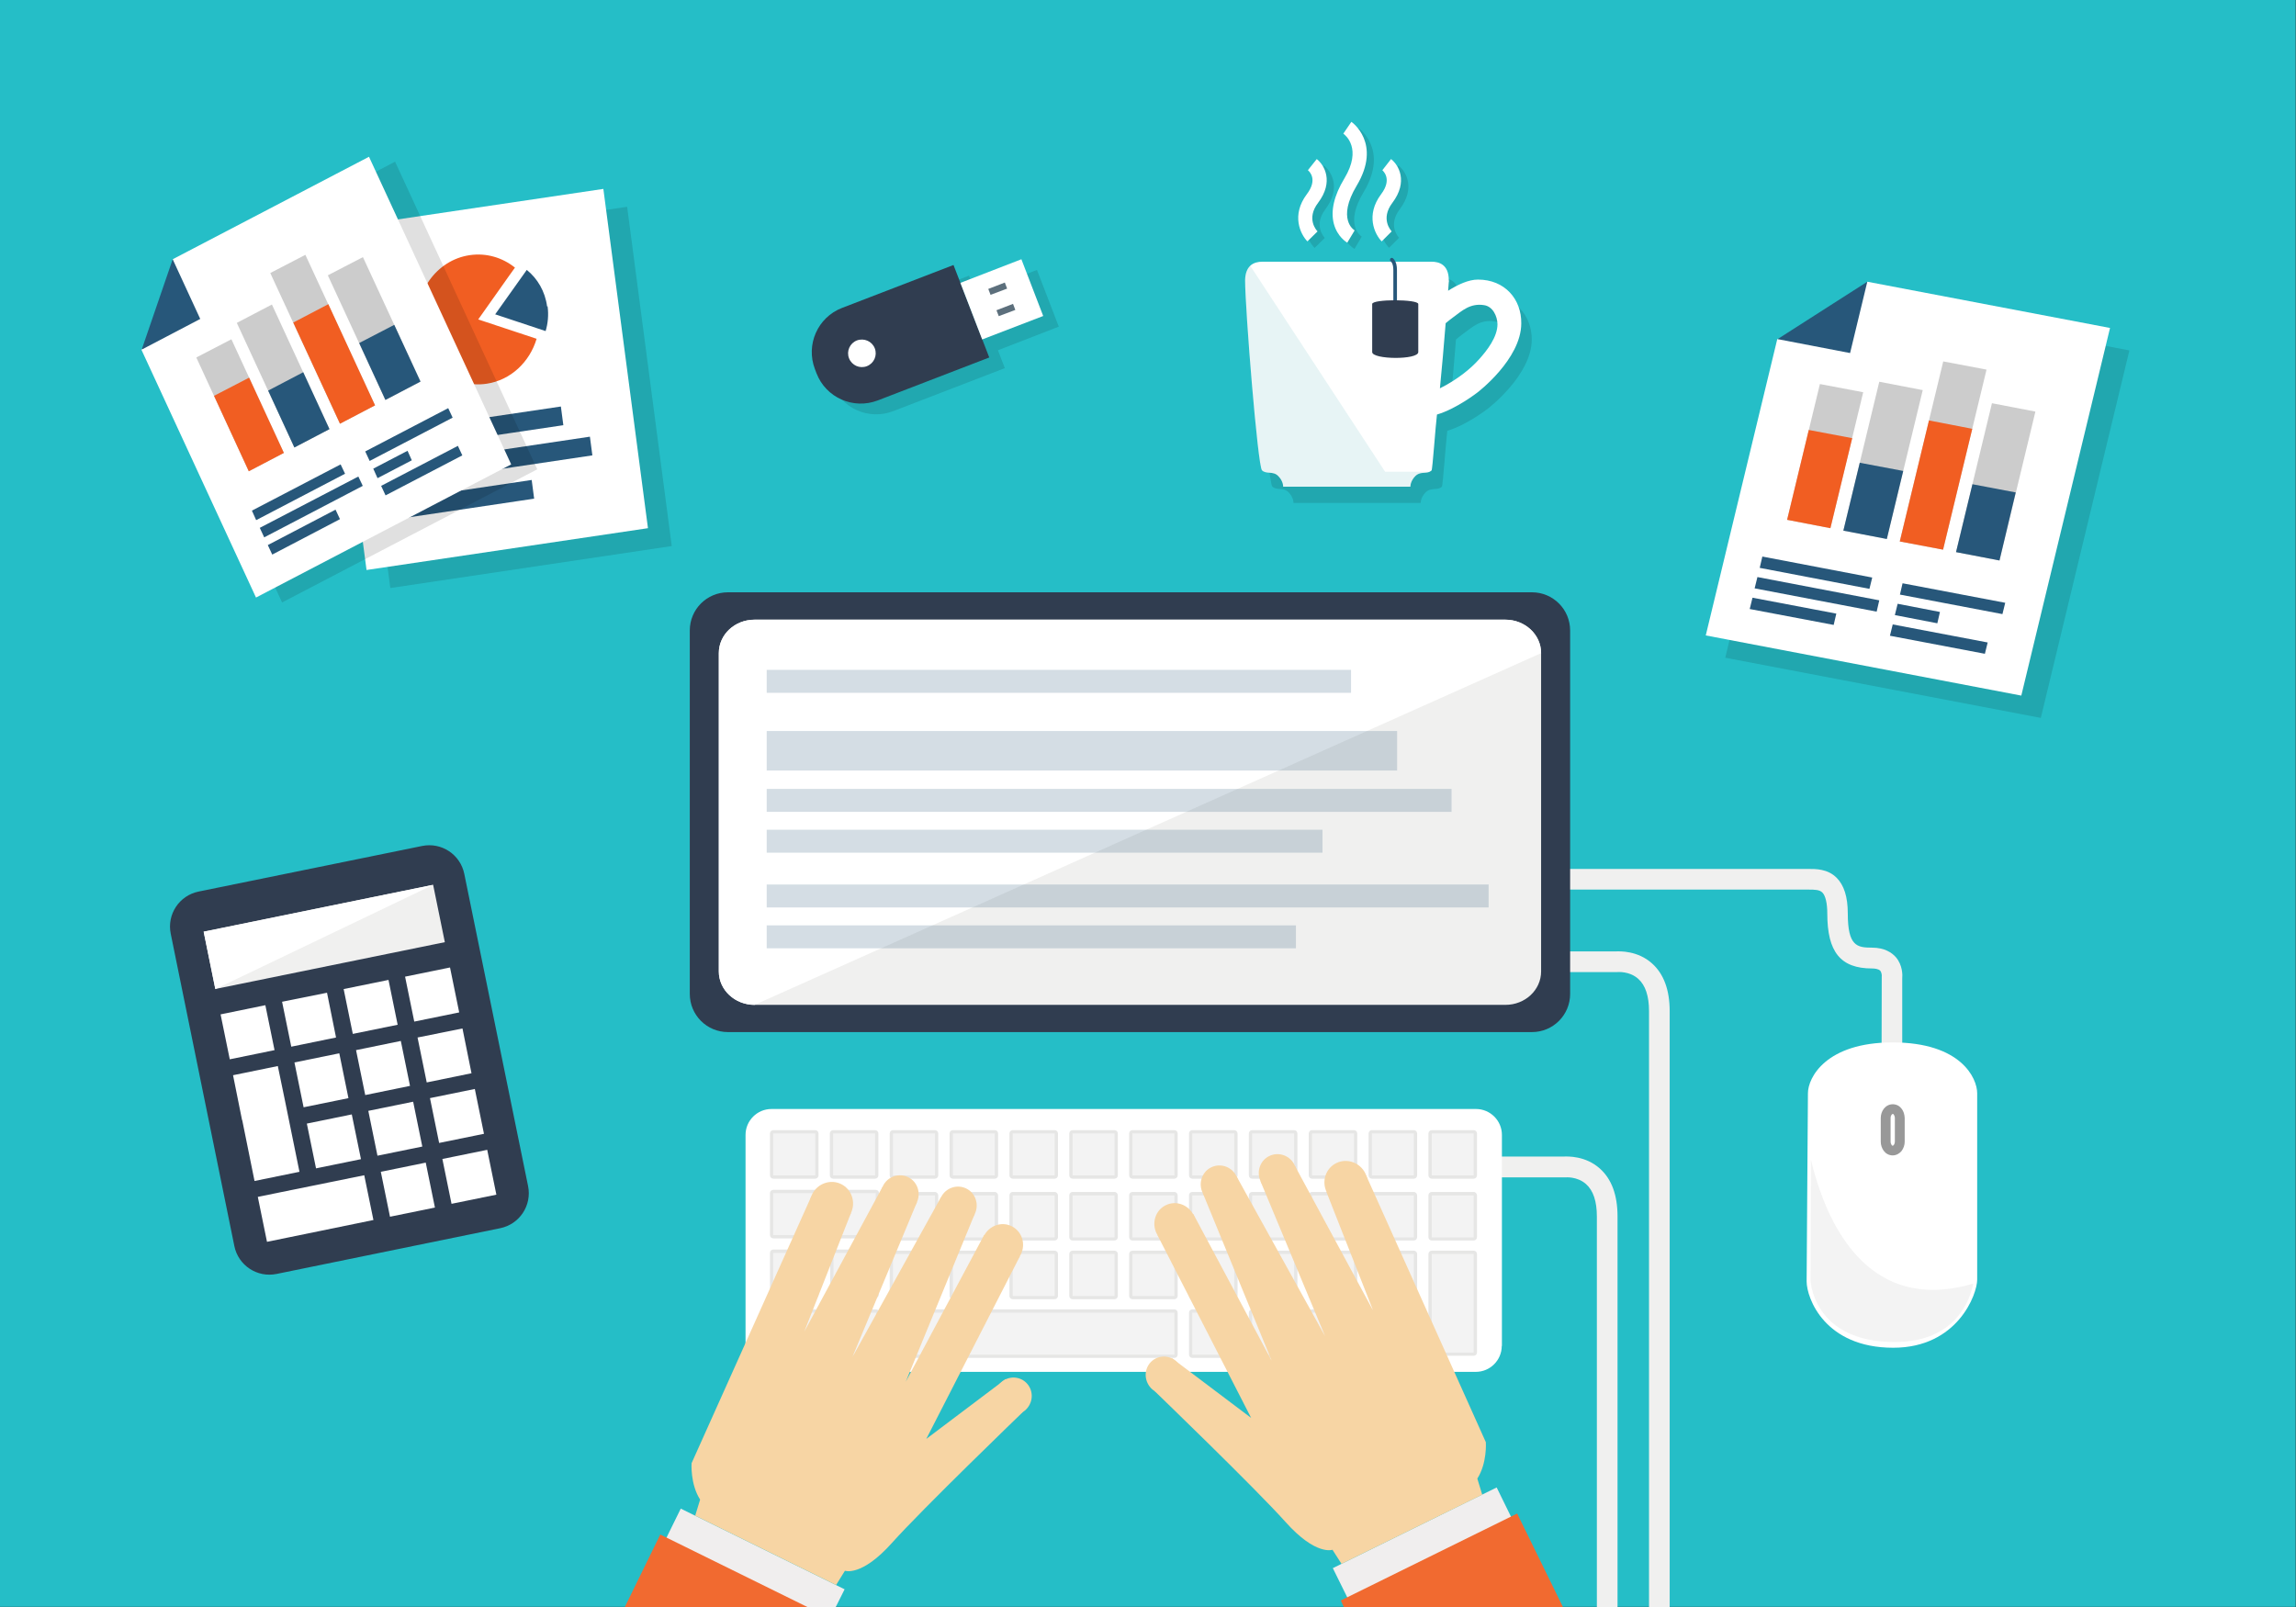 <?xml version="1.0" encoding="utf-8"?>
<svg id="master-artboard" viewBox="0 0 1400 980" version="1.1" xmlns="http://www.w3.org/2000/svg" x="0px" y="0px" style="enable-background:new 0 0 1400 980;" width="1400px" height="980px">

<rect x="0" y="0" width="1400" height="980" fill="#333333" stroke="none"/>

<path d="M 0 0 H 1399.8 V 979.9 H 0 V 0 Z" class="st0" style="fill: rgb(37, 190, 199);" transform="matrix(1, 0, 0, 1, -2.842170943040401e-14, 0)"/>
<path class="st1" d="M954.5,718c0.1,0,7.2-0.7,12.6,4.1c4.4,3.9,6.6,10.5,6.6,19.7V980h12.6V741.8c0-13-3.6-22.8-10.8-29.2&#10;&#9;&#9;c-8.7-7.8-19.6-7.4-22-7.3h-69.6V718h69.8L954.5,718z" style="fill: rgb(240, 240, 239);" transform="matrix(1, 0, 0, 1, -2.842170943040401e-14, 0)"/>
<path d="M 250.3 145.8 L 216.2 191.7 L 216 191.8 L 238 358.6 L 409.6 333 L 382.4 126.1 Z" class="st3" style="fill: rgb(1, 1, 1); opacity: 0.122;" transform="matrix(1, 0, 0, 1, -2.842170943040401e-14, 0)"/>
<g transform="matrix(1, 0, 0, 1, -2.842170943040401e-14, 0)">
		<g>
			<g>
				<path d="M 201.5 180.9 L 223.5 347.6 L 395.1 322.1 L 367.9 115.2 L 235.8 134.8 L 229.8 166.5 Z" class="st4" style="fill: rgb(255, 255, 255);"/>
			</g>
		</g>
		<g>
			<g>
				<path d="M 235.8 134.8 L 241.1 175 L 201.6 180.9 Z" class="st5" style="fill: rgb(39, 87, 122);"/>
			</g>
		</g>
	</g><path class="st6" d="M310.7,167.8l3.3-4.6c-7.6-6.1-17.4-9.1-27.6-7.6c-20.4,3-34.6,23.1-31.7,44.7c2.9,21.7,21.7,36.8,42.1,33.7&#10;&#9;&#9;&#9;c14.7-2.2,26.2-13.3,30.4-27.4l-35.6-11.8L310.7,167.8z" style="fill: rgb(241, 94, 34);" transform="matrix(1, 0, 0, 1, -5.684341886080802e-14, 0)"/><path class="st5" d="M333.6,186.9c-1.2-9.2-5.9-17.1-12.4-22.3l-19.2,27l-0.3,0l31,10.3c1.4-4.7,1.9-9.8,1.2-15.1L333.6,186.9z" style="fill: rgb(39, 87, 122);" transform="matrix(1, 0, 0, 1, -5.684341886080802e-14, 0)"/><path d="M 343.5 259.3 L 234.2 275.5 L 232.7 264.1 L 342 247.9 Z" class="st5" style="fill: rgb(39, 87, 122);" transform="matrix(1, 0, 0, 1, -5.684341886080802e-14, 0)"/><path d="M 361.2 277.7 L 236.9 296.2 L 235.4 284.8 L 359.7 266.3 Z" class="st5" style="fill: rgb(39, 87, 122);" transform="matrix(1, 0, 0, 1, -5.684341886080802e-14, 0)"/><path d="M 325.7 304.1 L 239.7 316.9 L 238.2 305.5 L 324.2 292.7 Z" class="st5" style="fill: rgb(39, 87, 122);" transform="matrix(1, 0, 0, 1, -5.684341886080802e-14, 0)"/>
<path d="M 240.9 98.6 L 121.2 161.1 L 102.3 216.1 L 102.1 216.2 L 172 367.4 L 327.6 286.2 Z" class="st3" style="fill: rgb(1, 1, 1); opacity: 0.122;" transform="matrix(1, 0, 0, 1, -2.842170943040401e-14, 0)"/>
<g transform="matrix(1, 0, 0, 1, -2.842170943040401e-14, 0)">
		<g>
			<g>
				<path d="M 86.2 213.2 L 156.1 364.4 L 311.7 283.2 L 225 95.6 L 105.3 158.1 L 108.9 190.2 Z" class="st4" style="fill: rgb(255, 255, 255);"/>
			</g>
		</g>
		<g>
			<g>
				<path d="M 105.3 158.1 L 122.1 194.5 L 86.4 213.2 Z" class="st5" style="fill: rgb(39, 87, 122);"/>
			</g>
		</g>
	</g><path d="M 210.4 288.9 L 156.2 317.2 L 153.6 311.4 L 207.7 283.2 Z" class="st5" style="fill: rgb(39, 87, 122);" transform="matrix(1, 0, 0, 1, -5.684341886080802e-14, 0)"/><path d="M 221.2 296.3 L 161.1 327.7 L 158.4 321.9 L 218.5 290.6 Z" class="st5" style="fill: rgb(39, 87, 122);" transform="matrix(1, 0, 0, 1, -5.684341886080802e-14, 0)"/><path d="M 207.3 316.6 L 166 338.2 L 163.3 332.4 L 204.6 310.8 Z" class="st5" style="fill: rgb(39, 87, 122);" transform="matrix(1, 0, 0, 1, -5.684341886080802e-14, 0)"/><path d="M 276 254.7 L 225.4 281.1 L 222.7 275.3 L 273.3 248.9 Z" class="st5" style="fill: rgb(39, 87, 122);" transform="matrix(1, 0, 0, 1, -5.684341886080802e-14, 0)"/><path d="M 251.1 280.7 L 230.2 291.6 L 227.6 285.8 L 248.5 274.9 Z" class="st5" style="fill: rgb(39, 87, 122);" transform="matrix(1, 0, 0, 1, -5.684341886080802e-14, 0)"/><path d="M 281.9 277.7 L 235.1 302.1 L 232.4 296.3 L 279.2 271.9 Z" class="st5" style="fill: rgb(39, 87, 122);" transform="matrix(1, 0, 0, 1, -5.684341886080802e-14, 0)"/><path d="M 141.1 206.9 L 173.1 276.2 L 151.7 287.4 L 119.7 218 Z" transform="matrix(1, 0, 0, 1, -5.684341886080802e-14, 0)" style="opacity: 0.2;"/><path d="M 151.9 230.3 L 173.1 276.2 L 151.7 287.4 L 130.5 241.4 Z" class="st6" style="fill: rgb(241, 94, 34);" transform="matrix(1, 0, 0, 1, -5.684341886080802e-14, 0)"/><path d="M 165.8 185.7 L 200.9 261.7 L 179.5 272.9 L 144.4 196.9 Z" transform="matrix(1, 0, 0, 1, -5.684341886080802e-14, 0)" style="opacity: 0.2;"/><path d="M 184.9 227 L 200.9 261.7 L 179.5 272.9 L 163.5 238.2 Z" class="st5" style="fill: rgb(39, 87, 122);" transform="matrix(1, 0, 0, 1, -5.684341886080802e-14, 0)"/><path d="M 186.2 155.4 L 228.7 247.2 L 207.3 258.4 L 164.8 166.5 Z" transform="matrix(1, 0, 0, 1, -5.684341886080802e-14, 0)" style="opacity: 0.2;"/><path d="M 200.2 185.5 L 228.7 247.2 L 207.3 258.4 L 178.8 196.7 Z" class="st6" style="fill: rgb(241, 94, 34);" transform="matrix(1, 0, 0, 1, -5.684341886080802e-14, 0)"/><path d="M 221.3 156.8 L 256.4 232.7 L 235 243.9 L 199.9 167.9 Z" transform="matrix(1, 0, 0, 1, -5.684341886080802e-14, 0)" style="opacity: 0.2;"/><path d="M 240.4 198.1 L 256.4 232.7 L 235 243.9 L 219 209.2 Z" class="st5" style="fill: rgb(39, 87, 122);" transform="matrix(1, 0, 0, 1, -5.684341886080802e-14, 0)"/>
<path d="M 1298.4 213.7 L 1150.4 185.4 L 1095.8 220.4 L 1095.5 220.4 L 1052 401.1 L 1244.4 437.8 Z" class="st3" style="fill: rgb(1, 1, 1); opacity: 0.122;" transform="matrix(1, 0, 0, 1, -2.842170943040401e-14, 0)"/>
<g transform="matrix(1, 0, 0, 1, -2.842170943040401e-14, 0)">
		<g>
			<g>
				<path d="M 1083.7 206.8 L 1040.1 387.5 L 1232.5 424.2 L 1286.6 200 L 1138.6 171.8 L 1119.6 202.3 Z" class="st4" style="fill: rgb(255, 255, 255);"/>
			</g>
		</g>
		<g>
			<g>
				<path d="M 1138.6 171.8 L 1128.1 215.3 L 1083.9 206.8 Z" class="st5" style="fill: rgb(39, 87, 122);"/>
			</g>
		</g>
	</g><path d="M 1139.9 359.1 L 1073 346.3 L 1074.6 339.4 L 1141.6 352.2 Z" class="st5" style="fill: rgb(39, 87, 122);" transform="matrix(1, 0, 0, 1, -5.684341886080802e-14, 0)"/><path d="M 1144.3 373 L 1069.9 358.8 L 1071.6 351.9 L 1145.9 366.1 Z" class="st5" style="fill: rgb(39, 87, 122);" transform="matrix(1, 0, 0, 1, -5.684341886080802e-14, 0)"/><path d="M 1118.1 381.1 L 1066.9 371.4 L 1068.6 364.5 L 1119.7 374.2 Z" class="st5" style="fill: rgb(39, 87, 122);" transform="matrix(1, 0, 0, 1, -5.684341886080802e-14, 0)"/><path d="M 1221 374.5 L 1158.5 362.6 L 1160.1 355.7 L 1222.7 367.6 Z" class="st5" style="fill: rgb(39, 87, 122);" transform="matrix(1, 0, 0, 1, -5.684341886080802e-14, 0)"/><path d="M 1181.3 380.1 L 1155.4 375.1 L 1157.1 368.2 L 1182.9 373.2 Z" class="st5" style="fill: rgb(39, 87, 122);" transform="matrix(1, 0, 0, 1, -5.684341886080802e-14, 0)"/><path d="M 1210.3 398.7 L 1152.4 387.7 L 1154.1 380.8 L 1212 391.8 Z" class="st5" style="fill: rgb(39, 87, 122);" transform="matrix(1, 0, 0, 1, -5.684341886080802e-14, 0)"/><path d="M 1136.1 239.2 L 1116.1 322.1 L 1089.7 317 L 1109.7 234.2 Z" transform="matrix(1, 0, 0, 1, -5.684341886080802e-14, 0)" style="opacity: 0.2;"/><path d="M 1129.4 267.2 L 1116.1 322.1 L 1089.7 317 L 1102.9 262.2 Z" class="st6" style="fill: rgb(241, 94, 34);" transform="matrix(1, 0, 0, 1, -5.684341886080802e-14, 0)"/><path d="M 1172.4 237.9 L 1150.5 328.6 L 1124 323.6 L 1145.9 232.8 Z" transform="matrix(1, 0, 0, 1, -5.684341886080802e-14, 0)" style="opacity: 0.2;"/><path d="M 1160.5 287.2 L 1150.5 328.7 L 1124 323.6 L 1134 282.2 Z" class="st5" style="fill: rgb(39, 87, 122);" transform="matrix(1, 0, 0, 1, -5.684341886080802e-14, 0)"/><path d="M 1211.3 225.4 L 1184.8 335.2 L 1158.4 330.2 L 1184.9 220.4 Z" transform="matrix(1, 0, 0, 1, -5.684341886080802e-14, 0)" style="opacity: 0.2;"/><path d="M 1202.6 261.5 L 1184.8 335.2 L 1158.4 330.2 L 1176.2 256.4 Z" class="st6" style="fill: rgb(241, 94, 34);" transform="matrix(1, 0, 0, 1, -5.684341886080802e-14, 0)"/><path d="M 1241.1 251 L 1219.2 341.8 L 1192.7 336.7 L 1214.6 245.9 Z" transform="matrix(1, 0, 0, 1, -5.684341886080802e-14, 0)" style="opacity: 0.2;"/><path d="M 1229.1 300.3 L 1219.2 341.8 L 1192.7 336.7 L 1202.7 295.3 Z" class="st5" style="fill: rgb(39, 87, 122);" transform="matrix(1, 0, 0, 1, -5.684341886080802e-14, 0)"/>
<g transform="matrix(1, 0, 0, 1, -2.842170943040401e-14, 0)">
		<path class="st8" d="M142.9,759.9c2.4,11.8,13.9,19.4,25.7,17L305,749c11.8-2.4,19.4-13.9,17-25.7l-38.9-190.4&#10;&#9;&#9;&#9;c-2.4-11.8-13.9-19.4-25.7-17l-136.3,27.8c-11.8,2.4-19.4,13.9-17,25.7L142.9,759.9z" style="fill: rgb(48, 61, 80);"/>
	</g>
<g transform="matrix(1, 0, 0, 1, -2.842170943040401e-14, 0)">
		<path d="M 252.6 623 L 280 617.4 L 274.4 590 L 247 595.6 Z" class="st4" style="fill: rgb(255, 255, 255);"/>
	</g>
<g transform="matrix(1, 0, 0, 1, -2.842170943040401e-14, 0)">
		
			<path d="M 212 600.2 H 239.9 V 628.1 H 212 V 600.2 Z" transform="matrix(-0.98 0.2 -0.2 -0.98 570.268 1170.721)" class="st4" style="fill: rgb(255, 255, 255);"/>
	</g>
<g transform="matrix(1, 0, 0, 1, -2.842170943040401e-14, 0)">
		<path d="M 177.6 638.3 L 204.9 632.7 L 199.4 605.4 L 172 610.9 Z" class="st4" style="fill: rgb(255, 255, 255);"/>
	</g>
<g transform="matrix(1, 0, 0, 1, -2.842170943040401e-14, 0)">
		<path d="M 140.1 646 L 167.4 640.4 L 161.8 613 L 134.5 618.6 Z" class="st4" style="fill: rgb(255, 255, 255);"/>
	</g>
<g transform="matrix(1, 0, 0, 1, -2.842170943040401e-14, 0)">
		<path d="M 260.2 660.1 L 287.5 654.5 L 282 627.2 L 254.6 632.7 Z" class="st4" style="fill: rgb(255, 255, 255);"/>
	</g>
<g transform="matrix(1, 0, 0, 1, -2.842170943040401e-14, 0)">
		<path d="M 222.7 667.8 L 250 662.2 L 244.4 634.8 L 217.1 640.4 Z" class="st4" style="fill: rgb(255, 255, 255);"/>
	</g>
<g transform="matrix(1, 0, 0, 1, -2.842170943040401e-14, 0)">
		
			<path d="M 182.1 645 H 210 V 672.9 H 182.1 V 645 Z" transform="matrix(-0.98 0.2 -0.2 -0.98 519.921 1265.358)" class="st4" style="fill: rgb(255, 255, 255);"/>
	</g>
<g transform="matrix(1, 0, 0, 1, -2.842170943040401e-14, 0)">
		
			<path d="M 264.7 666.8 H 292.6 V 694.7 H 264.7 V 666.8 Z" transform="matrix(-0.98 0.2 -0.2 -0.98 687.872 1291.951)" class="st4" style="fill: rgb(255, 255, 255);"/>
	</g>
<g transform="matrix(1, 0, 0, 1, -2.842170943040401e-14, 0)">
		
			<path d="M 227.2 674.4 H 255.1 V 702.3 H 227.2 V 674.4 Z" transform="matrix(-0.98 0.2 -0.2 -0.98 615.037 1314.671)" class="st4" style="fill: rgb(255, 255, 255);"/>
	</g>
<g transform="matrix(1, 0, 0, 1, -2.842170943040401e-14, 0)">
		<path d="M 192.7 712.5 L 220.1 706.9 L 214.5 679.6 L 187.1 685.2 Z" class="st4" style="fill: rgb(255, 255, 255);"/>
	</g>
<g transform="matrix(1, 0, 0, 1, -2.842170943040401e-14, 0)">
		
			<path d="M 126.3 553.5 H 269.1 V 589.2 H 126.3 V 553.5 Z" transform="matrix(-0.98 0.2 -0.2 -0.98 505.716 1091.73)" class="st1" style="fill: rgb(240, 240, 239);"/>
	</g>
<g transform="matrix(1, 0, 0, 1, -2.842170943040401e-14, 0)">
		<path d="M 264.1 539.6 L 124.2 568.2 L 131.3 603.2" class="st4" style="fill: rgb(255, 255, 255);"/>
	</g>
<path d="M 182.6 714.6 L 173.7 670.9 L 173.7 670.9 L 169.4 650.1 L 142.1 655.7 L 147.6 683.1 L 147.7 683.1 L 155.2 720.2 Z" class="st4" style="fill: rgb(255, 255, 255);" transform="matrix(1, 0, 0, 1, -2.842170943040401e-14, 0)"/>
<g transform="matrix(1, 0, 0, 1, -2.842170943040401e-14, 0)">
		
			<path d="M 272.3 703.9 H 300.2 V 731.8 H 272.3 V 703.9 Z" transform="matrix(-0.98 0.2 -0.2 -0.98 710.296 1363.904)" class="st4" style="fill: rgb(255, 255, 255);"/>
	</g>
<g transform="matrix(1, 0, 0, 1, -2.842170943040401e-14, 0)">
		<path d="M 237.8 742 L 265.2 736.4 L 259.6 709 L 232.2 714.6 Z" class="st4" style="fill: rgb(255, 255, 255);"/>
	</g>
<path d="M 227.7 744 L 222.1 716.7 L 170.9 727.1 L 170.9 727.1 L 157.2 729.9 L 162.8 757.3 L 176.5 754.5 L 176.5 754.5 Z" class="st4" style="fill: rgb(255, 255, 255);" transform="matrix(1, 0, 0, 1, -2.842170943040401e-14, 0)"/>
<path class="st3" d="M645.6,199.2l-13.3-34.6l-37.2,14.4l-4.2-10.9l-68,26.2c-14.9,5.7-22.3,22.5-16.5,37.3l1,2.6&#10;&#9;&#9;c5.7,14.9,22.5,22.3,37.3,16.5l68-26.2l-4.2-10.9L645.6,199.2z" style="fill: rgb(1, 1, 1); opacity: 0.12;" transform="matrix(1, 0, 0, 1, -2.842170943040401e-14, 0)"/>
<g transform="matrix(1, 0, 0, 1, -2.842170943040401e-14, 0)">
		<g>
			<path class="st8" d="M535.2,244.2c-14.9,5.7-31.6-1.7-37.3-16.5l-1-2.6c-5.7-14.9,1.7-31.6,16.5-37.3l68-26.2l21.8,56.4&#10;&#9;&#9;&#9;&#9;L535.2,244.2z" style="fill: rgb(48, 61, 80);"/>
		</g>
	</g><g transform="matrix(1, 0, 0, 1, -5.684341886080802e-14, 0)">
			<path d="M 585.6 172.5 L 598.9 207 L 636.1 192.7 L 622.8 158.1 Z" class="st4" style="fill: rgb(255, 255, 255);"/>
		</g><g transform="matrix(1, 0, 0, 1, -5.684341886080802e-14, 0)">
			<path d="M 607.6 189.2 L 609 192.8 L 619.1 189 L 617.7 185.3 Z" class="st10" style="fill: rgb(92, 111, 124);"/>
		</g><g transform="matrix(1, 0, 0, 1, -5.684341886080802e-14, 0)">
			<path d="M 602.6 176.2 L 604 179.8 L 614.1 176 L 612.7 172.3 Z" class="st10" style="fill: rgb(92, 111, 124);"/>
		</g><g transform="matrix(1, 0, 0, 1, -5.684341886080802e-14, 0)">
			<path class="st4" d="M522.5,207.6c-4.3,1.7-6.5,6.5-4.8,10.9c1.7,4.3,6.5,6.5,10.9,4.8c4.3-1.7,6.5-6.5,4.8-10.9&#10;&#9;&#9;&#9;&#9;C531.7,208.1,526.9,206,522.5,207.6z" style="fill: rgb(255, 255, 255);"/>
		</g>
<path class="st1" d="M986.3,592.8c0.1,0,7.2-0.7,12.6,4.1c4.4,3.9,6.6,10.5,6.6,19.7V980h12.6V616.7c0-13-3.6-22.8-10.8-29.2&#10;&#9;&#9;c-8.7-7.8-19.6-7.4-22-7.3h-69.6v12.6h69.9L986.3,592.8z" style="fill: rgb(240, 240, 239);" transform="matrix(1, 0, 0, 1, -2.842170943040401e-14, 0)"/>
<g transform="matrix(1, 0, 0, 1, -2.842170943040401e-14, 0)" style="opacity: 0.122;">
		<path class="st3" d="M889.6,181.6C889.7,183,889.8,179,889.6,181.6L889.6,181.6z" style="fill: rgb(1, 1, 1);"/>
	</g><path class="st3" d="M907.4,180.4c-5.7,0-12.2,3-18.2,6.8c0.2-3,0.3-4.6,0.4-5.5c0-0.2,0-0.5,0-0.9c0-9.5-6-11.2-10.4-11.2&#10;&#9;&#9;&#9;l-22.1,0c-0.1-0.2-0.1-0.3-0.2-0.5c-0.6-1.1-1.3-1.6-1.4-1.7c-0.5-0.3-1.2-0.1-1.5,0.4c-0.3,0.5-0.1,1.2,0.4,1.5l0,0l0,0&#10;&#9;&#9;&#9;c0,0,0.1,0.1,0.2,0.2l-8.9,0c0,0-18.3,0-36.2,0l-33.6,0c-2.3,0-5.1,0.5-7.2,2.4c-1.8,1.7-3.1,4.4-3.2,8.8&#10;&#9;&#9;&#9;c0,17.7,7.7,113.4,10.3,116c2.6,2.6,6.7,0.2,9.9,3.5c3.2,3.2,3,6.5,3,6.5l77.6,0c0,0-0.2-3.2,3-6.5c2.8-2.8,6.2-1.4,8.7-2.6&#10;&#9;&#9;&#9;c0.4-0.2,0.8-0.5,1.2-0.8c0.6-0.6,2.4-27,3.3-34.1c11.9-3.5,24.6-13.4,24.6-13.4S934,228.9,934,207&#10;&#9;&#9;&#9;C934,192.4,923.8,180.4,907.4,180.4z M908,229.2c-5.6,6.2-12.4,11.2-19.7,15.4c-1.3,0.7-2.7,1.4-4,2.1c1.2-11.9,2.4-26.1,3.5-39.7&#10;&#9;&#9;&#9;c1.5-1.2,3-2.5,4.7-3.7c5.2-3.8,10.3-8.7,18.8-7.3c5.2,0.8,8,6.6,8.1,11.6C919.4,215.4,913,223.6,908,229.2z" style="fill: rgb(1, 1, 1); opacity: 0.122;" transform="matrix(1, 0, 0, 1, -5.684341886080802e-14, 0)"/><path class="st3" d="M853.1,145c-0.3-0.3-7.1-7.5,0.4-17.4c9.8-13,3.8-23.1-0.8-26.7l-5.3,6.8c0.3,0.2,6.4,5.2-0.8,14.7&#10;&#9;&#9;&#9;c-9.6,12.6-3.9,24.3,0.4,28.7L853.1,145z" style="fill: rgb(1, 1, 1); opacity: 0.122;" transform="matrix(1, 0, 0, 1, -5.684341886080802e-14, 0)"/><path class="st3" d="M807.8,145.1c-0.7-0.8-6.9-7.8,0.3-17.4c9.8-13,3.8-23.1-0.8-26.7l-5.4,6.8c1.1,0.9,6.1,5.7-0.7,14.7&#10;&#9;&#9;&#9;c-9.6,12.6-4,24.3,0.4,28.7L807.8,145.1z" style="fill: rgb(1, 1, 1); opacity: 0.122;" transform="matrix(1, 0, 0, 1, -5.684341886080802e-14, 0)"/><path class="st3" d="M817.7,140.2c2.1,7.9,7.6,11.2,8.2,11.6l4.4-7.5c-0.4-0.3-10.9-7.1,1.2-27.2c15.6-26-3-38.9-3.2-39l-4.9,7.2&#10;&#9;&#9;&#9;c1.2,0.9,11.7,9,0.6,27.4C817.8,123.1,815.7,132.3,817.7,140.2z" style="fill: rgb(1, 1, 1); opacity: 0.122;" transform="matrix(1, 0, 0, 1, -5.684341886080802e-14, 0)"/>
<path class="st1" d="M1159.9,644.8h-12.6l0.1-49.3c0.1-0.5,0-2.4-0.9-3.5c-1.1-1.2-3.6-1.4-5-1.4c-19.2,0-27.3-10-27.3-33.5&#10;&#9;&#9;c0-6.3-1.1-10.9-3-12.8c-1.7-1.7-4.4-1.8-8.5-1.8l-1,0H922.9v-12.6l179.5,0c4.8,0,12-0.1,17.5,5.4c4.5,4.5,6.8,11.6,6.8,21.8&#10;&#9;&#9;c0,19.8,5.6,20.8,14.7,20.8c7.9,0,12.3,3.2,14.6,5.8c4.2,4.9,4.1,11,3.9,13V644.8z" style="fill: rgb(240, 240, 239);" transform="matrix(1, 0, 0, 1, -2.842170943040401e-14, 0)"/>
<path class="st4" d="M1102.4,666.7c0-9.6,11.1-31,51.6-31c41.7,0,51.6,21.8,51.6,31c0,9.2,0,104.9,0,113.7&#10;&#9;&#9;c0,8.8-11.9,41.5-51.2,41.5c-41.7,0-52.8-30.2-52.8-40.5C1101.6,771.1,1102.4,676.3,1102.4,666.7z" style="fill: rgb(255, 255, 255);" transform="matrix(1, 0, 0, 1, -2.842170943040401e-14, 0)"/>
<path class="st11" d="M1159.5,676.1c-1.2-1.6-3.1-2.7-5.4-2.7s-4.2,1.2-5.4,2.7c-1.2,1.6-1.9,3.6-1.9,5.7v14.4&#10;&#9;&#9;c0,2.1,0.7,4.1,1.9,5.7c1.2,1.6,3.1,2.7,5.4,2.7c2.2,0,4.2-1.2,5.4-2.7c1.2-1.6,1.9-3.6,1.9-5.7v-14.4&#10;&#9;&#9;C1161.3,679.6,1160.7,677.6,1159.5,676.1z M1154.8,698.2c-0.4,0.4-0.6,0.5-0.7,0.5c-0.1,0-0.4,0-0.7-0.5c-0.3-0.4-0.6-1.2-0.6-2&#10;&#9;&#9;v-14.4c0-0.9,0.3-1.6,0.6-2c0.4-0.4,0.6-0.5,0.7-0.5s0.4,0,0.7,0.5c0.3,0.4,0.6,1.2,0.6,2v14.4&#10;&#9;&#9;C1155.4,697,1155.1,697.8,1154.8,698.2z" style="fill: rgb(152, 152, 152);" transform="matrix(1, 0, 0, 1, -2.842170943040401e-14, 0)"/>
<path class="st12" d="M1155.3,818.4c-48.6,0-51.2-35.7-51.3-37.3l0.2-74c7.1,29.9,26.1,79.5,74.4,79.5c7.7,0,16-1.3,24.6-3.8&#10;&#9;&#9;C1201.4,791.9,1193.1,818.4,1155.3,818.4z" style="fill: rgb(243, 243, 243);" transform="matrix(1, 0, 0, 1, -2.842170943040401e-14, 0)"/>
<path class="st8" d="M957.4,606.1c0,12.9-10.4,23.3-23.3,23.3H443.9c-12.9,0-23.3-10.4-23.3-23.3V384.5c0-12.9,10.4-23.3,23.3-23.3&#10;&#9;&#9;h490.2c12.9,0,23.3,10.4,23.3,23.3V606.1z" style="fill: rgb(48, 61, 80);" transform="matrix(1, 0, 0, 1, -2.842170943040401e-14, 0)"/>
<path class="st1" d="M939.7,592.4c0,11.3-9.7,20.4-21.8,20.4H460.1c-12,0-21.8-9.1-21.8-20.4V398.3c0-11.3,9.7-20.4,21.8-20.4&#10;&#9;&#9;h457.8c12,0,21.8,9.1,21.8,20.4V592.4z" style="fill: rgb(240, 240, 239);" transform="matrix(1, 0, 0, 1, -2.842170943040401e-14, 0)"/>
<path class="st4" d="M460.1,612.8c-12,0-21.8-9.1-21.8-20.4V398.3c0-11.3,9.7-20.4,21.8-20.4h457.8c12,0,21.8,9.1,21.8,20.4" style="fill: rgb(255, 255, 255);" transform="matrix(1, 0, 0, 1, -2.842170943040401e-14, 0)"/>
<g transform="matrix(1, 0, 0, 1, -2.842170943040401e-14, 0)" style="opacity: 0.2;">
		<g>
			<g>
				<path d="M 467.5 445.8 H 851.9 V 469.9 H 467.5 V 445.8 Z" class="st5" style="fill: rgb(39, 87, 122);"/>
			</g>
		</g>
	</g><g transform="matrix(1, 0, 0, 1, -5.684341886080802e-14, 0)" style="opacity: 0.2;">
			<g>
				<path d="M 467.5 481.1 H 885.1 V 495.1 H 467.5 V 481.1 Z" class="st5" style="fill: rgb(39, 87, 122);"/>
			</g>
		</g><g transform="matrix(1, 0, 0, 1, -5.684341886080802e-14, 0)" style="opacity: 0.2;">
			<g>
				<path d="M 467.5 506 H 806.4 V 520 H 467.5 V 506 Z" class="st5" style="fill: rgb(39, 87, 122);"/>
			</g>
		</g><g transform="matrix(1, 0, 0, 1, -5.684341886080802e-14, 0)" style="opacity: 0.2;">
			<g>
				<path d="M 467.5 408.5 H 823.8 V 422.5 H 467.5 V 408.5 Z" class="st5" style="fill: rgb(39, 87, 122);"/>
			</g>
		</g><g transform="matrix(1, 0, 0, 1, -5.684341886080802e-14, 0)" style="opacity: 0.2;">
			<g>
				<path d="M 467.5 539.4 H 907.7 V 553.4 H 467.5 V 539.4 Z" class="st5" style="fill: rgb(39, 87, 122);"/>
			</g>
		</g><g transform="matrix(1, 0, 0, 1, -5.684341886080802e-14, 0)" style="opacity: 0.2;">
			<g>
				<path d="M 467.5 564.3 H 790.2 V 578.3 H 467.5 V 564.3 Z" class="st5" style="fill: rgb(39, 87, 122);"/>
			</g>
		</g>
<path class="st4" d="M901.2,170.5c-5.7,0-12.2,3-18.2,6.8c0.9-13,0.4-1.7,0.4-6.5c0-9.5-6-11.2-10.4-11.2l-33.6,0&#10;&#9;&#9;c0,0-18.3,0-36.2,0l-33.6,0c-2.3,0-5.1,0.5-7.2,2.4c-1.8,1.7-3.1,4.4-3.2,8.8c0,17.7,7.7,113.4,10.3,116c2.6,2.6,6.7,0.2,9.9,3.5&#10;&#9;&#9;c3.2,3.2,3,6.5,3,6.5l77.6,0c0,0-0.2-3.2,3-6.5c2.8-2.8,6.2-1.4,8.7-2.6c0.4-0.2,0.8-0.5,1.2-0.8c0.6-0.6,2.4-27,3.3-34.1&#10;&#9;&#9;c11.9-3.5,24.6-13.4,24.6-13.4s26.8-20.3,26.8-42.2C927.8,182.5,917.6,170.5,901.2,170.5z M901.7,219.3&#10;&#9;&#9;c-5.6,6.2-12.4,11.2-19.7,15.4c-1.3,0.7-2.7,1.4-4,2.1c1.2-11.9,2.4-26.1,3.5-39.7c1.5-1.2,3-2.5,4.7-3.7&#10;&#9;&#9;c5.2-3.8,10.3-8.7,18.8-7.3c5.2,0.8,8,6.6,8.1,11.6C913.1,205.5,906.8,213.7,901.7,219.3z" style="fill: rgb(255, 255, 255);" transform="matrix(1, 0, 0, 1, -2.842170943040401e-14, 0)"/>
<path class="st14" d="M762.3,162c-1.8,1.7-3.1,4.4-3.2,8.8c0,17.7,7.7,113.4,10.3,116c2.6,2.6,6.7,0.2,9.9,3.5c3.2,3.2,3,6.5,3,6.5&#10;&#9;&#9;l77.6,0c0,0-0.2-3.2,3-6.5c2.8-2.8,6.2-1.4,8.7-2.6l-27,0L762.3,162z" style="fill: rgb(17, 146, 153); opacity: 0.1;" transform="matrix(1, 0, 0, 1, -2.842170943040401e-14, 0)"/>
<path class="st5" d="M848.1,159.4l0.3-0.6L848.1,159.4L848.1,159.4l0.3-0.6L848.1,159.4L848.1,159.4c0,0.1,1.5,1.1,1.5,5.3&#10;&#9;&#9;c0,5.1,0,31.2,0,31.2c0,0.6,0.5,1.1,1.1,1.1c0.6,0,1.1-0.5,1.1-1.1c0,0,0-26.1,0-31.2c0-2.7-0.5-4.5-1.2-5.6&#10;&#9;&#9;c-0.6-1.1-1.3-1.6-1.4-1.7c-0.5-0.3-1.2-0.1-1.5,0.4C847.4,158.4,847.6,159.1,848.1,159.4z" style="fill: rgb(39, 87, 122);" transform="matrix(1, 0, 0, 1, -2.842170943040401e-14, 0)"/>
<path class="st8" d="M836.7,185.4c0-3.1,28.1-3,28.1,0c0,3.1,0,24.4,0,29.3c0,4.9-28.1,4.6-28.1,0&#10;&#9;&#9;C836.7,210.1,836.7,188.4,836.7,185.4z" style="fill: rgb(48, 61, 80);" transform="matrix(1, 0, 0, 1, -2.842170943040401e-14, 0)"/>
<g transform="matrix(1, 0, 0, 1, -2.842170943040401e-14, 0)">
		<g>
			<g>
				<path class="st4" d="M842.5,147.2c-4.3-4.4-9.9-16-0.4-28.7c7.2-9.5,1-14.4,0.8-14.7l5.3-6.8c4.6,3.6,10.6,13.7,0.8,26.7&#10;&#9;&#9;&#9;&#9;&#9;c-7.5,9.9-0.7,17.1-0.4,17.4L842.5,147.2z" style="fill: rgb(255, 255, 255);"/>
			</g>
		</g>
		<g>
			<g>
				<path class="st4" d="M797.2,147.2c-4.3-4.4-9.9-16-0.4-28.7c6.8-8.9,1.8-13.8,0.7-14.7l5.4-6.8c4.6,3.6,10.6,13.7,0.8,26.7&#10;&#9;&#9;&#9;&#9;&#9;c-7.3,9.6-1.1,16.7-0.3,17.4L797.2,147.2z" style="fill: rgb(255, 255, 255);"/>
			</g>
		</g>
		<g>
			<g>
				<path class="st4" d="M821.5,148c-0.6-0.4-6.1-3.7-8.2-11.6c-2-7.8,0.1-17.1,6.4-27.5c11.1-18.4,0.6-26.5-0.6-27.4l4.9-7.2&#10;&#9;&#9;&#9;&#9;&#9;c0.2,0.1,18.8,13,3.2,39c-12.1,20.2-1.7,27-1.2,27.2L821.5,148z" style="fill: rgb(255, 255, 255);"/>
			</g>
		</g>
	</g>
<path class="st4" d="M915.7,820.8c0,8.7-7.1,15.8-15.8,15.8H470.4c-8.7,0-15.8-7.1-15.8-15.8V692.1c0-8.7,7.1-15.8,15.8-15.8h429.6&#10;&#9;&#9;c8.7,0,15.8,7.1,15.8,15.8V820.8z" style="fill: rgb(255, 255, 255);" transform="matrix(1, 0, 0, 1, -2.842170943040401e-14, 0)"/>
<g transform="matrix(1, 0, 0, 1, -2.842170943040401e-14, 0)">
		<path d="M 883.2 980 L 935.7 954.2 L 912.6 907.1 L 812.7 956.3 L 824.4 980 Z" class="st15" style="fill: rgb(240, 238, 238);"/>
	</g>
<g transform="matrix(1, 0, 0, 1, -2.842170943040401e-14, 0)">
		<path d="M 953 980 L 925.1 923 L 817.6 976 L 819.4 980 Z" class="st16" style="fill: rgb(241, 106, 48);"/>
	</g>
<path class="st12" d="M716.1,827.2H543c-0.6,0-1-0.5-1-1v-25.6c0-0.6,0.5-1,1-1h173.1c0.6,0,1,0.5,1,1v25.6&#10;&#9;&#9;C717.1,826.7,716.7,827.2,716.1,827.2z" style="fill: rgb(243, 243, 243);" transform="matrix(1, 0, 0, 1, -2.842170943040401e-14, 0)"/>
<path class="st17" d="M716.1,800.5v25.6H543v-25.6H716.1 M716.1,798.5H543c-1.1,0-2,0.9-2,2v25.6c0,1.1,0.9,2,2,2h173.1&#10;&#9;&#9;c1.1,0,2-0.9,2-2v-25.6C718.1,799.4,717.2,798.5,716.1,798.5z" style="fill: rgb(230, 230, 229);" transform="matrix(1, 0, 0, 1, -2.842170943040401e-14, 0)"/>
<path class="st12" d="M497.1,717.8h-25.6c-0.6,0-1-0.5-1-1v-25.6c0-0.6,0.5-1,1-1h25.6c0.6,0,1,0.5,1,1v25.6&#10;&#9;&#9;C498.1,717.4,497.6,717.8,497.1,717.8z" style="fill: rgb(243, 243, 243);" transform="matrix(1, 0, 0, 1, -2.842170943040401e-14, 0)"/>
<path class="st17" d="M497.1,691.2v25.6h-25.6v-25.6H497.1 M497.1,689.2h-25.6c-1.1,0-2,0.9-2,2v25.6c0,1.1,0.9,2,2,2h25.6&#10;&#9;&#9;c1.1,0,2-0.9,2-2v-25.6C499.1,690.1,498.2,689.2,497.1,689.2z" style="fill: rgb(230, 230, 229);" transform="matrix(1, 0, 0, 1, -2.842170943040401e-14, 0)"/>
<path class="st12" d="M533.6,717.8h-25.6c-0.5,0-1-0.5-1-1v-25.6c0-0.6,0.5-1,1-1h25.6c0.6,0,1,0.5,1,1v25.6&#10;&#9;&#9;C534.6,717.4,534.2,717.8,533.6,717.8z" style="fill: rgb(243, 243, 243);" transform="matrix(1, 0, 0, 1, -2.842170943040401e-14, 0)"/>
<path class="st17" d="M533.6,691.2v25.6h-25.6v-25.6H533.6 M533.6,689.2h-25.6c-1.1,0-2,0.9-2,2v25.6c0,1.1,0.9,2,2,2h25.6&#10;&#9;&#9;c1.1,0,2-0.9,2-2v-25.6C535.6,690.1,534.7,689.2,533.6,689.2z" style="fill: rgb(230, 230, 229);" transform="matrix(1, 0, 0, 1, -2.842170943040401e-14, 0)"/>
<path class="st12" d="M570.1,717.8h-25.6c-0.6,0-1-0.5-1-1v-25.6c0-0.6,0.5-1,1-1h25.6c0.6,0,1,0.5,1,1v25.6&#10;&#9;&#9;C571.1,717.4,570.7,717.8,570.1,717.8z" style="fill: rgb(243, 243, 243);" transform="matrix(1, 0, 0, 1, -2.842170943040401e-14, 0)"/>
<path class="st17" d="M570.1,691.2v25.6h-25.6v-25.6H570.1 M570.1,689.2h-25.6c-1.1,0-2,0.9-2,2v25.6c0,1.1,0.9,2,2,2h25.6&#10;&#9;&#9;c1.1,0,2-0.9,2-2v-25.6C572.1,690.1,571.2,689.2,570.1,689.2z" style="fill: rgb(230, 230, 229);" transform="matrix(1, 0, 0, 1, -2.842170943040401e-14, 0)"/>
<path class="st12" d="M606.6,717.8H581c-0.6,0-1-0.5-1-1v-25.6c0-0.6,0.5-1,1-1h25.6c0.6,0,1,0.5,1,1v25.6&#10;&#9;&#9;C607.6,717.4,607.2,717.8,606.6,717.8z" style="fill: rgb(243, 243, 243);" transform="matrix(1, 0, 0, 1, -2.842170943040401e-14, 0)"/>
<path class="st17" d="M606.6,691.2v25.6H581v-25.6H606.6 M606.6,689.2H581c-1.1,0-2,0.9-2,2v25.6c0,1.1,0.9,2,2,2h25.6&#10;&#9;&#9;c1.1,0,2-0.9,2-2v-25.6C608.6,690.1,607.7,689.2,606.6,689.2z" style="fill: rgb(230, 230, 229);" transform="matrix(1, 0, 0, 1, -2.842170943040401e-14, 0)"/>
<path class="st12" d="M643.1,717.8h-25.6c-0.6,0-1-0.5-1-1v-25.6c0-0.6,0.5-1,1-1h25.6c0.6,0,1,0.5,1,1v25.6&#10;&#9;&#9;C644.1,717.4,643.7,717.8,643.1,717.8z" style="fill: rgb(243, 243, 243);" transform="matrix(1, 0, 0, 1, -2.842170943040401e-14, 0)"/>
<path class="st17" d="M643.1,691.2v25.6h-25.6v-25.6H643.1 M643.1,689.2h-25.6c-1.1,0-2,0.9-2,2v25.6c0,1.1,0.9,2,2,2h25.6&#10;&#9;&#9;c1.1,0,2-0.9,2-2v-25.6C645.1,690.1,644.2,689.2,643.1,689.2z" style="fill: rgb(230, 230, 229);" transform="matrix(1, 0, 0, 1, -2.842170943040401e-14, 0)"/>
<path class="st12" d="M679.6,717.8H654c-0.6,0-1-0.5-1-1v-25.6c0-0.6,0.5-1,1-1h25.6c0.6,0,1,0.5,1,1v25.6&#10;&#9;&#9;C680.6,717.4,680.2,717.8,679.6,717.8z" style="fill: rgb(243, 243, 243);" transform="matrix(1, 0, 0, 1, -2.842170943040401e-14, 0)"/>
<path class="st17" d="M679.6,691.2v25.6H654v-25.6H679.6 M679.6,689.2H654c-1.1,0-2,0.9-2,2v25.6c0,1.1,0.9,2,2,2h25.6&#10;&#9;&#9;c1.1,0,2-0.9,2-2v-25.6C681.6,690.1,680.7,689.2,679.6,689.2z" style="fill: rgb(230, 230, 229);" transform="matrix(1, 0, 0, 1, -2.842170943040401e-14, 0)"/>
<path class="st12" d="M716.1,717.8h-25.6c-0.6,0-1-0.5-1-1v-25.6c0-0.6,0.5-1,1-1h25.6c0.6,0,1,0.5,1,1v25.6&#10;&#9;&#9;C717.1,717.4,716.7,717.8,716.1,717.8z" style="fill: rgb(243, 243, 243);" transform="matrix(1, 0, 0, 1, -2.842170943040401e-14, 0)"/>
<path class="st17" d="M716.1,691.2v25.6h-25.6v-25.6H716.1 M716.1,689.2h-25.6c-1.1,0-2,0.9-2,2v25.6c0,1.1,0.9,2,2,2h25.6&#10;&#9;&#9;c1.1,0,2-0.9,2-2v-25.6C718.1,690.1,717.2,689.2,716.1,689.2z" style="fill: rgb(230, 230, 229);" transform="matrix(1, 0, 0, 1, -2.842170943040401e-14, 0)"/>
<path class="st12" d="M752.6,717.8H727c-0.6,0-1-0.5-1-1v-25.6c0-0.6,0.5-1,1-1h25.7c0.6,0,1,0.5,1,1v25.6&#10;&#9;&#9;C753.6,717.4,753.2,717.8,752.6,717.8z" style="fill: rgb(243, 243, 243);" transform="matrix(1, 0, 0, 1, -2.842170943040401e-14, 0)"/>
<path class="st17" d="M752.6,691.2v25.6H727v-25.6H752.6 M752.6,689.2H727c-1.1,0-2,0.9-2,2v25.6c0,1.1,0.9,2,2,2h25.6&#10;&#9;&#9;c1.1,0,2-0.9,2-2v-25.6C754.6,690.1,753.7,689.2,752.6,689.2z" style="fill: rgb(230, 230, 229);" transform="matrix(1, 0, 0, 1, -2.842170943040401e-14, 0)"/>
<path class="st12" d="M789.1,717.8h-25.6c-0.6,0-1-0.5-1-1v-25.6c0-0.6,0.5-1,1-1h25.6c0.6,0,1,0.5,1,1v25.6&#10;&#9;&#9;C790.1,717.4,789.7,717.8,789.1,717.8z" style="fill: rgb(243, 243, 243);" transform="matrix(1, 0, 0, 1, -2.842170943040401e-14, 0)"/>
<path class="st17" d="M789.1,691.2v25.6h-25.6v-25.6H789.1 M789.1,689.2h-25.6c-1.1,0-2,0.9-2,2v25.6c0,1.1,0.9,2,2,2h25.6&#10;&#9;&#9;c1.1,0,2-0.9,2-2v-25.6C791.1,690.1,790.2,689.2,789.1,689.2z" style="fill: rgb(230, 230, 229);" transform="matrix(1, 0, 0, 1, -2.842170943040401e-14, 0)"/>
<path class="st12" d="M825.6,717.8H800c-0.6,0-1-0.5-1-1v-25.6c0-0.6,0.5-1,1-1h25.6c0.6,0,1,0.5,1,1v25.6&#10;&#9;&#9;C826.6,717.4,826.2,717.8,825.6,717.8z" style="fill: rgb(243, 243, 243);" transform="matrix(1, 0, 0, 1, -2.842170943040401e-14, 0)"/>
<path class="st17" d="M825.6,691.2v25.6H800v-25.6H825.6 M825.6,689.2H800c-1.1,0-2,0.9-2,2v25.6c0,1.1,0.9,2,2,2h25.6&#10;&#9;&#9;c1.1,0,2-0.9,2-2v-25.6C827.6,690.1,826.7,689.2,825.6,689.2z" style="fill: rgb(230, 230, 229);" transform="matrix(1, 0, 0, 1, -2.842170943040401e-14, 0)"/>
<path class="st12" d="M862.1,717.8h-25.6c-0.6,0-1-0.5-1-1v-25.6c0-0.6,0.5-1,1-1h25.6c0.6,0,1,0.5,1,1v25.6&#10;&#9;&#9;C863.1,717.4,862.7,717.8,862.1,717.8z" style="fill: rgb(243, 243, 243);" transform="matrix(1, 0, 0, 1, -2.842170943040401e-14, 0)"/>
<path class="st17" d="M862.1,691.2v25.6h-25.6v-25.6H862.1 M862.1,689.2h-25.6c-1.1,0-2,0.9-2,2v25.6c0,1.1,0.9,2,2,2h25.6&#10;&#9;&#9;c1.1,0,2-0.9,2-2v-25.6C864.1,690.1,863.2,689.2,862.1,689.2z" style="fill: rgb(230, 230, 229);" transform="matrix(1, 0, 0, 1, -2.842170943040401e-14, 0)"/>
<path class="st12" d="M898.6,717.8H873c-0.6,0-1-0.5-1-1v-25.6c0-0.6,0.5-1,1-1h25.6c0.6,0,1,0.5,1,1v25.6&#10;&#9;&#9;C899.6,717.4,899.2,717.8,898.6,717.8z" style="fill: rgb(243, 243, 243);" transform="matrix(1, 0, 0, 1, -2.842170943040401e-14, 0)"/>
<path class="st17" d="M898.6,691.2v25.6H873v-25.6H898.6 M898.6,689.2H873c-1.1,0-2,0.9-2,2v25.6c0,1.1,0.9,2,2,2h25.6&#10;&#9;&#9;c1.1,0,2-0.9,2-2v-25.6C900.6,690.1,899.7,689.2,898.6,689.2z" style="fill: rgb(230, 230, 229);" transform="matrix(1, 0, 0, 1, -2.842170943040401e-14, 0)"/>
<path class="st12" d="M570.1,755.6h-25.6c-0.6,0-1-0.5-1-1V729c0-0.6,0.5-1,1-1h25.6c0.6,0,1,0.5,1,1v25.6&#10;&#9;&#9;C571.1,755.2,570.7,755.6,570.1,755.6z" style="fill: rgb(243, 243, 243);" transform="matrix(1, 0, 0, 1, -2.842170943040401e-14, 0)"/>
<path class="st17" d="M570.1,729v25.6h-25.6V729H570.1 M570.1,726.9h-25.6c-1.1,0-2,0.9-2,2v25.6c0,1.1,0.9,2,2,2h25.6&#10;&#9;&#9;c1.1,0,2-0.9,2-2V729C572.1,727.9,571.2,726.9,570.1,726.9z" style="fill: rgb(230, 230, 229);" transform="matrix(1, 0, 0, 1, -2.842170943040401e-14, 0)"/>
<path class="st12" d="M606.6,755.6H581c-0.6,0-1-0.5-1-1V729c0-0.6,0.5-1,1-1h25.6c0.6,0,1,0.5,1,1v25.6&#10;&#9;&#9;C607.6,755.2,607.2,755.6,606.6,755.6z" style="fill: rgb(243, 243, 243);" transform="matrix(1, 0, 0, 1, -2.842170943040401e-14, 0)"/>
<path class="st17" d="M606.6,729v25.6H581V729H606.6 M606.6,726.9H581c-1.1,0-2,0.9-2,2v25.6c0,1.1,0.9,2,2,2h25.6c1.1,0,2-0.9,2-2&#10;&#9;&#9;V729C608.6,727.9,607.7,726.9,606.6,726.9z" style="fill: rgb(230, 230, 229);" transform="matrix(1, 0, 0, 1, -2.842170943040401e-14, 0)"/>
<path class="st12" d="M643.1,755.6h-25.6c-0.6,0-1-0.5-1-1V729c0-0.6,0.5-1,1-1h25.6c0.6,0,1,0.5,1,1v25.6&#10;&#9;&#9;C644.1,755.2,643.7,755.6,643.1,755.6z" style="fill: rgb(243, 243, 243);" transform="matrix(1, 0, 0, 1, -2.842170943040401e-14, 0)"/>
<path class="st17" d="M643.1,729v25.6h-25.6V729H643.1 M643.1,726.9h-25.6c-1.1,0-2,0.9-2,2v25.6c0,1.1,0.9,2,2,2h25.6&#10;&#9;&#9;c1.1,0,2-0.9,2-2V729C645.1,727.9,644.2,726.9,643.1,726.9z" style="fill: rgb(230, 230, 229);" transform="matrix(1, 0, 0, 1, -2.842170943040401e-14, 0)"/>
<path class="st12" d="M679.6,755.6H654c-0.6,0-1-0.5-1-1V729c0-0.6,0.5-1,1-1h25.6c0.6,0,1,0.5,1,1v25.6&#10;&#9;&#9;C680.6,755.2,680.2,755.6,679.6,755.6z" style="fill: rgb(243, 243, 243);" transform="matrix(1, 0, 0, 1, -2.842170943040401e-14, 0)"/>
<path class="st17" d="M679.6,729v25.6H654V729H679.6 M679.6,726.9H654c-1.1,0-2,0.9-2,2v25.6c0,1.1,0.9,2,2,2h25.6c1.1,0,2-0.9,2-2&#10;&#9;&#9;V729C681.6,727.9,680.7,726.9,679.6,726.9z" style="fill: rgb(230, 230, 229);" transform="matrix(1, 0, 0, 1, -2.842170943040401e-14, 0)"/>
<path class="st12" d="M716.1,755.6h-25.6c-0.6,0-1-0.5-1-1V729c0-0.6,0.5-1,1-1h25.6c0.6,0,1,0.5,1,1v25.6&#10;&#9;&#9;C717.1,755.2,716.7,755.6,716.1,755.6z" style="fill: rgb(243, 243, 243);" transform="matrix(1, 0, 0, 1, -2.842170943040401e-14, 0)"/>
<path class="st17" d="M716.1,729v25.6h-25.6V729H716.1 M716.1,726.9h-25.6c-1.1,0-2,0.9-2,2v25.6c0,1.1,0.9,2,2,2h25.6&#10;&#9;&#9;c1.1,0,2-0.9,2-2V729C718.1,727.9,717.2,726.9,716.1,726.9z" style="fill: rgb(230, 230, 229);" transform="matrix(1, 0, 0, 1, -2.842170943040401e-14, 0)"/>
<path class="st12" d="M752.6,755.6H727c-0.6,0-1-0.5-1-1V729c0-0.6,0.5-1,1-1h25.7c0.6,0,1,0.5,1,1v25.6&#10;&#9;&#9;C753.6,755.2,753.2,755.6,752.6,755.6z" style="fill: rgb(243, 243, 243);" transform="matrix(1, 0, 0, 1, -2.842170943040401e-14, 0)"/>
<path class="st17" d="M752.6,729v25.6H727V729H752.6 M752.6,726.9H727c-1.1,0-2,0.9-2,2v25.6c0,1.1,0.9,2,2,2h25.6c1.1,0,2-0.9,2-2&#10;&#9;&#9;V729C754.6,727.9,753.7,726.9,752.6,726.9z" style="fill: rgb(230, 230, 229);" transform="matrix(1, 0, 0, 1, -2.842170943040401e-14, 0)"/>
<path class="st12" d="M789.1,755.6h-25.6c-0.6,0-1-0.5-1-1V729c0-0.6,0.5-1,1-1h25.6c0.6,0,1,0.5,1,1v25.6&#10;&#9;&#9;C790.1,755.2,789.7,755.6,789.1,755.6z" style="fill: rgb(243, 243, 243);" transform="matrix(1, 0, 0, 1, -2.842170943040401e-14, 0)"/>
<path class="st17" d="M789.1,729v25.6h-25.6V729H789.1 M789.1,726.9h-25.6c-1.1,0-2,0.9-2,2v25.6c0,1.1,0.9,2,2,2h25.6&#10;&#9;&#9;c1.1,0,2-0.9,2-2V729C791.1,727.9,790.2,726.9,789.1,726.9z" style="fill: rgb(230, 230, 229);" transform="matrix(1, 0, 0, 1, -2.842170943040401e-14, 0)"/>
<path class="st12" d="M825.6,755.6H800c-0.6,0-1-0.5-1-1V729c0-0.6,0.5-1,1-1h25.7c0.6,0,1,0.5,1,1v25.6&#10;&#9;&#9;C826.6,755.2,826.2,755.6,825.6,755.6z" style="fill: rgb(243, 243, 243);" transform="matrix(1, 0, 0, 1, -2.842170943040401e-14, 0)"/>
<path class="st17" d="M825.6,729v25.6H800V729H825.6 M825.6,726.9H800c-1.1,0-2,0.9-2,2v25.6c0,1.1,0.9,2,2,2h25.6c1.1,0,2-0.9,2-2&#10;&#9;&#9;V729C827.6,727.9,826.7,726.9,825.6,726.9z" style="fill: rgb(230, 230, 229);" transform="matrix(1, 0, 0, 1, -2.842170943040401e-14, 0)"/>
<path class="st12" d="M862.1,755.6h-25.6c-0.6,0-1-0.5-1-1V729c0-0.6,0.5-1,1-1h25.6c0.6,0,1,0.5,1,1v25.6&#10;&#9;&#9;C863.1,755.2,862.7,755.6,862.1,755.6z" style="fill: rgb(243, 243, 243);" transform="matrix(1, 0, 0, 1, -2.842170943040401e-14, 0)"/>
<path class="st17" d="M862.1,729v25.6h-25.6V729H862.1 M862.1,726.9h-25.6c-1.1,0-2,0.9-2,2v25.6c0,1.1,0.9,2,2,2h25.6&#10;&#9;&#9;c1.1,0,2-0.9,2-2V729C864.1,727.9,863.2,726.9,862.1,726.9z" style="fill: rgb(230, 230, 229);" transform="matrix(1, 0, 0, 1, -2.842170943040401e-14, 0)"/>
<path class="st12" d="M898.6,755.6H873c-0.6,0-1-0.5-1-1V729c0-0.6,0.5-1,1-1h25.6c0.6,0,1,0.5,1,1v25.6&#10;&#9;&#9;C899.6,755.2,899.2,755.6,898.6,755.6z" style="fill: rgb(243, 243, 243);" transform="matrix(1, 0, 0, 1, -2.842170943040401e-14, 0)"/>
<path class="st17" d="M898.6,729v25.6H873V729H898.6 M898.6,726.9H873c-1.1,0-2,0.9-2,2v25.6c0,1.1,0.9,2,2,2h25.6c1.1,0,2-0.9,2-2&#10;&#9;&#9;V729C900.6,727.9,899.7,726.9,898.6,726.9z" style="fill: rgb(230, 230, 229);" transform="matrix(1, 0, 0, 1, -2.842170943040401e-14, 0)"/>
<path class="st12" d="M570.1,791.4h-25.6c-0.6,0-1-0.5-1-1v-25.6c0-0.6,0.4-1,1-1h25.6c0.6,0,1,0.5,1,1v25.6&#10;&#9;&#9;C571.1,790.9,570.7,791.4,570.1,791.4z" style="fill: rgb(243, 243, 243);" transform="matrix(1, 0, 0, 1, -2.842170943040401e-14, 0)"/>
<path class="st17" d="M570.1,764.7v25.6h-25.6v-25.6H570.1 M570.1,762.7h-25.6c-1.1,0-2,0.9-2,2v25.6c0,1.1,0.9,2,2,2h25.6&#10;&#9;&#9;c1.1,0,2-0.9,2-2v-25.6C572.1,763.6,571.2,762.7,570.1,762.7z" style="fill: rgb(230, 230, 229);" transform="matrix(1, 0, 0, 1, -2.842170943040401e-14, 0)"/>
<path class="st12" d="M606.6,791.4H581c-0.6,0-1-0.5-1-1v-25.6c0-0.6,0.5-1,1-1h25.6c0.6,0,1,0.5,1,1v25.6&#10;&#9;&#9;C607.6,790.9,607.2,791.4,606.6,791.4z" style="fill: rgb(243, 243, 243);" transform="matrix(1, 0, 0, 1, -2.842170943040401e-14, 0)"/>
<path class="st17" d="M606.6,764.7v25.6H581v-25.6H606.6 M606.6,762.7H581c-1.1,0-2,0.9-2,2v25.6c0,1.1,0.9,2,2,2h25.6&#10;&#9;&#9;c1.1,0,2-0.9,2-2v-25.6C608.6,763.6,607.7,762.7,606.6,762.7z" style="fill: rgb(230, 230, 229);" transform="matrix(1, 0, 0, 1, -2.842170943040401e-14, 0)"/>
<path class="st12" d="M643.1,791.4h-25.6c-0.6,0-1-0.5-1-1v-25.6c0-0.6,0.5-1,1-1h25.6c0.6,0,1,0.5,1,1v25.6&#10;&#9;&#9;C644.1,790.9,643.7,791.4,643.1,791.4z" style="fill: rgb(243, 243, 243);" transform="matrix(1, 0, 0, 1, -2.842170943040401e-14, 0)"/>
<path class="st17" d="M643.1,764.7v25.6h-25.6v-25.6H643.1 M643.1,762.7h-25.6c-1.1,0-2,0.9-2,2v25.6c0,1.1,0.9,2,2,2h25.6&#10;&#9;&#9;c1.1,0,2-0.9,2-2v-25.6C645.1,763.6,644.2,762.7,643.1,762.7z" style="fill: rgb(230, 230, 229);" transform="matrix(1, 0, 0, 1, -2.842170943040401e-14, 0)"/>
<path class="st12" d="M679.6,791.4H654c-0.6,0-1-0.5-1-1v-25.6c0-0.6,0.5-1,1-1h25.6c0.6,0,1,0.5,1,1v25.6&#10;&#9;&#9;C680.6,790.9,680.2,791.4,679.6,791.4z" style="fill: rgb(243, 243, 243);" transform="matrix(1, 0, 0, 1, -2.842170943040401e-14, 0)"/>
<path class="st17" d="M679.6,764.7v25.6H654v-25.6H679.6 M679.6,762.7H654c-1.1,0-2,0.9-2,2v25.6c0,1.1,0.9,2,2,2h25.6&#10;&#9;&#9;c1.1,0,2-0.9,2-2v-25.6C681.6,763.6,680.7,762.7,679.6,762.7z" style="fill: rgb(230, 230, 229);" transform="matrix(1, 0, 0, 1, -2.842170943040401e-14, 0)"/>
<path class="st12" d="M716.1,791.4h-25.6c-0.6,0-1-0.5-1-1v-25.6c0-0.6,0.5-1,1-1h25.6c0.6,0,1,0.5,1,1v25.6&#10;&#9;&#9;C717.1,790.9,716.7,791.4,716.1,791.4z" style="fill: rgb(243, 243, 243);" transform="matrix(1, 0, 0, 1, -2.842170943040401e-14, 0)"/>
<path class="st17" d="M716.1,764.7v25.6h-25.6v-25.6H716.1 M716.1,762.7h-25.6c-1.1,0-2,0.9-2,2v25.6c0,1.1,0.9,2,2,2h25.6&#10;&#9;&#9;c1.1,0,2-0.9,2-2v-25.6C718.1,763.6,717.2,762.7,716.1,762.7z" style="fill: rgb(230, 230, 229);" transform="matrix(1, 0, 0, 1, -2.842170943040401e-14, 0)"/>
<path class="st12" d="M752.6,791.4H727c-0.6,0-1-0.5-1-1v-25.6c0-0.6,0.5-1,1-1h25.6c0.6,0,1,0.5,1,1v25.6&#10;&#9;&#9;C753.6,790.9,753.2,791.4,752.6,791.4z" style="fill: rgb(243, 243, 243);" transform="matrix(1, 0, 0, 1, -2.842170943040401e-14, 0)"/>
<path class="st17" d="M752.6,764.7v25.6H727v-25.6H752.6 M752.6,762.7H727c-1.1,0-2,0.9-2,2v25.6c0,1.1,0.9,2,2,2h25.6&#10;&#9;&#9;c1.1,0,2-0.9,2-2v-25.6C754.6,763.6,753.7,762.7,752.6,762.7z" style="fill: rgb(230, 230, 229);" transform="matrix(1, 0, 0, 1, -2.842170943040401e-14, 0)"/>
<path class="st12" d="M789.1,791.4h-25.6c-0.6,0-1-0.5-1-1v-25.6c0-0.6,0.5-1,1-1h25.6c0.6,0,1,0.5,1,1v25.6&#10;&#9;&#9;C790.1,790.9,789.7,791.4,789.1,791.4z" style="fill: rgb(243, 243, 243);" transform="matrix(1, 0, 0, 1, -2.842170943040401e-14, 0)"/>
<path class="st17" d="M789.1,764.7v25.6h-25.6v-25.6H789.1 M789.1,762.7h-25.6c-1.1,0-2,0.9-2,2v25.6c0,1.1,0.9,2,2,2h25.6&#10;&#9;&#9;c1.1,0,2-0.9,2-2v-25.6C791.1,763.6,790.2,762.7,789.1,762.7z" style="fill: rgb(230, 230, 229);" transform="matrix(1, 0, 0, 1, -2.842170943040401e-14, 0)"/>
<path class="st12" d="M825.6,791.4H800c-0.6,0-1-0.5-1-1v-25.6c0-0.6,0.5-1,1-1h25.6c0.6,0,1,0.5,1,1v25.6&#10;&#9;&#9;C826.6,790.9,826.2,791.4,825.6,791.4z" style="fill: rgb(243, 243, 243);" transform="matrix(1, 0, 0, 1, -2.842170943040401e-14, 0)"/>
<path class="st17" d="M825.6,764.7v25.6H800v-25.6H825.6 M825.6,762.7H800c-1.1,0-2,0.9-2,2v25.6c0,1.1,0.9,2,2,2h25.6&#10;&#9;&#9;c1.1,0,2-0.9,2-2v-25.6C827.6,763.6,826.7,762.7,825.6,762.7z" style="fill: rgb(230, 230, 229);" transform="matrix(1, 0, 0, 1, -2.842170943040401e-14, 0)"/>
<path class="st12" d="M862.1,791.4h-25.6c-0.6,0-1-0.5-1-1v-25.6c0-0.6,0.5-1,1-1h25.6c0.6,0,1,0.5,1,1v25.6&#10;&#9;&#9;C863.1,790.9,862.7,791.4,862.1,791.4z" style="fill: rgb(243, 243, 243);" transform="matrix(1, 0, 0, 1, -2.842170943040401e-14, 0)"/>
<path class="st17" d="M862.1,764.7v25.6h-25.6v-25.6H862.1 M862.1,762.7h-25.6c-1.1,0-2,0.9-2,2v25.6c0,1.1,0.9,2,2,2h25.6&#10;&#9;&#9;c1.1,0,2-0.9,2-2v-25.6C864.1,763.6,863.2,762.7,862.1,762.7z" style="fill: rgb(230, 230, 229);" transform="matrix(1, 0, 0, 1, -2.842170943040401e-14, 0)"/>
<path class="st12" d="M898.6,825.8H873c-0.6,0-1-0.5-1-1v-60.1c0-0.6,0.5-1,1-1h25.6c0.6,0,1,0.4,1,1v60.1&#10;&#9;&#9;C899.6,825.4,899.2,825.8,898.6,825.8z" style="fill: rgb(243, 243, 243);" transform="matrix(1, 0, 0, 1, -2.842170943040401e-14, 0)"/>
<path class="st17" d="M898.6,764.7v60.1H873v-60.1H898.6 M898.6,762.7H873c-1.1,0-2,0.9-2,2v60.1c0,1.1,0.9,2,2,2h25.6&#10;&#9;&#9;c1.1,0,2-0.9,2-2v-60.1C900.6,763.6,899.7,762.7,898.6,762.7z" style="fill: rgb(230, 230, 229);" transform="matrix(1, 0, 0, 1, -2.842170943040401e-14, 0)"/>
<path class="st12" d="M752.6,827.2H727c-0.6,0-1-0.5-1-1v-25.6c0-0.6,0.5-1,1-1h25.6c0.6,0,1,0.5,1,1v25.6&#10;&#9;&#9;C753.6,826.7,753.2,827.2,752.6,827.2z" style="fill: rgb(243, 243, 243);" transform="matrix(1, 0, 0, 1, -2.842170943040401e-14, 0)"/>
<path class="st17" d="M752.6,800.5v25.6H727v-25.6H752.6 M752.6,798.5H727c-1.1,0-2,0.9-2,2v25.6c0,1.1,0.9,2,2,2h25.6&#10;&#9;&#9;c1.1,0,2-0.9,2-2v-25.6C754.6,799.4,753.7,798.5,752.6,798.5z" style="fill: rgb(230, 230, 229);" transform="matrix(1, 0, 0, 1, -2.842170943040401e-14, 0)"/>
<path class="st12" d="M789.1,827.2h-25.6c-0.6,0-1-0.5-1-1v-25.6c0-0.6,0.5-1,1-1h25.6c0.6,0,1,0.5,1,1v25.6&#10;&#9;&#9;C790.1,826.7,789.7,827.2,789.1,827.2z" style="fill: rgb(243, 243, 243);" transform="matrix(1, 0, 0, 1, -2.842170943040401e-14, 0)"/>
<path class="st17" d="M789.1,800.5v25.6h-25.6v-25.6H789.1 M789.1,798.5h-25.6c-1.1,0-2,0.9-2,2v25.6c0,1.1,0.9,2,2,2h25.6&#10;&#9;&#9;c1.1,0,2-0.9,2-2v-25.6C791.1,799.4,790.2,798.5,789.1,798.5z" style="fill: rgb(230, 230, 229);" transform="matrix(1, 0, 0, 1, -2.842170943040401e-14, 0)"/>
<path class="st12" d="M825.6,827.2H800c-0.6,0-1-0.5-1-1v-25.6c0-0.6,0.5-1,1-1h25.6c0.6,0,1,0.5,1,1v25.6&#10;&#9;&#9;C826.6,826.7,826.2,827.2,825.6,827.2z" style="fill: rgb(243, 243, 243);" transform="matrix(1, 0, 0, 1, -2.842170943040401e-14, 0)"/>
<path class="st17" d="M825.6,800.5v25.6H800v-25.6H825.6 M825.6,798.5H800c-1.1,0-2,0.9-2,2v25.6c0,1.1,0.9,2,2,2h25.6&#10;&#9;&#9;c1.1,0,2-0.9,2-2v-25.6C827.6,799.4,826.7,798.5,825.6,798.5z" style="fill: rgb(230, 230, 229);" transform="matrix(1, 0, 0, 1, -2.842170943040401e-14, 0)"/>
<path class="st12" d="M862.1,827.2h-25.6c-0.6,0-1-0.5-1-1v-25.6c0-0.6,0.5-1,1-1h25.6c0.6,0,1,0.5,1,1v25.6&#10;&#9;&#9;C863.1,826.7,862.7,827.2,862.1,827.2z" style="fill: rgb(243, 243, 243);" transform="matrix(1, 0, 0, 1, -2.842170943040401e-14, 0)"/>
<path class="st17" d="M862.1,800.5v25.6h-25.6v-25.6H862.1 M862.1,798.5h-25.6c-1.1,0-2,0.9-2,2v25.6c0,1.1,0.9,2,2,2h25.6&#10;&#9;&#9;c1.1,0,2-0.9,2-2v-25.6C864.1,799.4,863.2,798.5,862.1,798.5z" style="fill: rgb(230, 230, 229);" transform="matrix(1, 0, 0, 1, -2.842170943040401e-14, 0)"/>
<path class="st12" d="M497.1,754.3h-25.6c-0.6,0-1-0.5-1-1v-25.6c0-0.6,0.5-1,1-1h25.6c0.6,0,1,0.5,1,1v25.6&#10;&#9;&#9;C498.1,753.8,497.6,754.3,497.1,754.3z" style="fill: rgb(243, 243, 243);" transform="matrix(1, 0, 0, 1, -2.842170943040401e-14, 0)"/>
<path class="st17" d="M497.1,727.6v25.6h-25.6v-25.6H497.1 M497.1,725.6h-25.6c-1.1,0-2,0.9-2,2v25.6c0,1.1,0.9,2,2,2h25.6&#10;&#9;&#9;c1.1,0,2-0.9,2-2v-25.6C499.1,726.5,498.2,725.6,497.1,725.6z" style="fill: rgb(230, 230, 229);" transform="matrix(1, 0, 0, 1, -2.842170943040401e-14, 0)"/>
<path class="st12" d="M534,754.3h-25.6c-0.6,0-1-0.5-1-1v-25.6c0-0.6,0.5-1,1-1H534c0.6,0,1,0.5,1,1v25.6&#10;&#9;&#9;C535,753.8,534.6,754.3,534,754.3z" style="fill: rgb(243, 243, 243);" transform="matrix(1, 0, 0, 1, -2.842170943040401e-14, 0)"/>
<path class="st17" d="M534,727.6v25.6h-25.6v-25.6H534 M534,725.6h-25.6c-1.1,0-2,0.9-2,2v25.6c0,1.1,0.9,2,2,2H534&#10;&#9;&#9;c1.1,0,2-0.9,2-2v-25.6C536,726.5,535.1,725.6,534,725.6z" style="fill: rgb(230, 230, 229);" transform="matrix(1, 0, 0, 1, -2.842170943040401e-14, 0)"/>
<path class="st12" d="M497.1,790.7h-25.6c-0.6,0-1-0.5-1-1v-25.6c0-0.6,0.4-1,1-1h25.6c0.6,0,1,0.5,1,1v25.6&#10;&#9;&#9;C498.1,790.3,497.6,790.7,497.1,790.7z" style="fill: rgb(243, 243, 243);" transform="matrix(1, 0, 0, 1, -2.842170943040401e-14, 0)"/>
<path class="st17" d="M497.1,764.1v25.6h-25.6v-25.6H497.1 M497.1,762h-25.6c-1.1,0-2,0.9-2,2v25.6c0,1.1,0.9,2,2,2h25.6&#10;&#9;&#9;c1.1,0,2-0.9,2-2v-25.6C499.1,762.9,498.2,762,497.1,762z" style="fill: rgb(230, 230, 229);" transform="matrix(1, 0, 0, 1, -2.842170943040401e-14, 0)"/>
<path class="st12" d="M533.8,790.7h-25.6c-0.6,0-1-0.5-1-1v-25.6c0-0.6,0.5-1,1-1h25.6c0.6,0,1,0.5,1,1v25.6&#10;&#9;&#9;C534.8,790.3,534.4,790.7,533.8,790.7z" style="fill: rgb(243, 243, 243);" transform="matrix(1, 0, 0, 1, -2.842170943040401e-14, 0)"/>
<path class="st17" d="M533.8,764.1v25.6h-25.6v-25.6H533.8 M533.8,762h-25.6c-1.1,0-2,0.9-2,2v25.6c0,1.1,0.9,2,2,2h25.6&#10;&#9;&#9;c1.1,0,2-0.9,2-2v-25.6C535.8,762.9,534.9,762,533.8,762z" style="fill: rgb(230, 230, 229);" transform="matrix(1, 0, 0, 1, -2.842170943040401e-14, 0)"/>
<path class="st12" d="M497.1,827.2h-25.6c-0.6,0-1-0.5-1-1v-25.6c0-0.6,0.5-1,1-1h25.6c0.6,0,1,0.5,1,1v25.6&#10;&#9;&#9;C498.1,826.7,497.7,827.2,497.1,827.2z" style="fill: rgb(243, 243, 243);" transform="matrix(1, 0, 0, 1, -2.842170943040401e-14, 0)"/>
<path class="st17" d="M497.1,800.5v25.6h-25.6v-25.6H497.1 M497.1,798.5h-25.6c-1.1,0-2,0.9-2,2v25.6c0,1.1,0.9,2,2,2h25.6&#10;&#9;&#9;c1.1,0,2-0.9,2-2v-25.6C499.1,799.4,498.2,798.5,497.1,798.5z" style="fill: rgb(230, 230, 229);" transform="matrix(1, 0, 0, 1, -2.842170943040401e-14, 0)"/>
<path class="st12" d="M534.2,827.2h-25.6c-0.6,0-1-0.5-1-1v-25.6c0-0.6,0.5-1,1-1h25.6c0.6,0,1,0.5,1,1v25.6&#10;&#9;&#9;C535.2,826.7,534.8,827.2,534.2,827.2z" style="fill: rgb(243, 243, 243);" transform="matrix(1, 0, 0, 1, -2.842170943040401e-14, 0)"/>
<path class="st17" d="M534.2,800.5v25.6h-25.6v-25.6H534.2 M534.2,798.5h-25.6c-1.1,0-2,0.9-2,2v25.6c0,1.1,0.9,2,2,2h25.6&#10;&#9;&#9;c1.1,0,2-0.9,2-2v-25.6C536.2,799.4,535.3,798.5,534.2,798.5z" style="fill: rgb(230, 230, 229);" transform="matrix(1, 0, 0, 1, -2.842170943040401e-14, 0)"/>
<g transform="matrix(1, 0, 0, 1, -2.842170943040401e-14, 0)">
		<g>
			<path class="st18" d="M812.5,945.1c0,0-10.1,3.8-28.6-16.9c-18.5-20.7-79.9-79.9-79.9-79.9l10.5-20.1l48.4,36.5l-57.1-111.4&#10;&#9;&#9;&#9;&#9;l21.8-13l47.8,89.5l-42-102.2l20.6-10.2l54,97.5l-39.4-94.5l21.1-9.2l47.6,88.1l-28.5-72.4l24.2-10.1l73,162.7&#10;&#9;&#9;&#9;&#9;c0,0,0.9,12.7-5.2,22.2l3,9.8L818,953.7L812.5,945.1z" style="fill: rgb(247, 213, 164);"/>
		</g>
	</g><g transform="matrix(1, 0, 0, 1, -5.684341886080802e-14, 0)">
			<path class="st18" d="M738.5,711.9c5.7-2.8,12.7-0.4,15.5,5.5c2.9,5.8,0.6,12.8-5.1,15.7c-5.7,2.8-12.7,0.4-15.5-5.5&#10;&#9;&#9;&#9;&#9;C730.5,721.8,732.8,714.7,738.5,711.9z" style="fill: rgb(247, 213, 164);"/>
		</g><g transform="matrix(1, 0, 0, 1, -5.684341886080802e-14, 0)">
			<path class="st18" d="M773.9,705c5.7-2.8,12.7-0.4,15.5,5.5c2.9,5.8,0.6,12.8-5.1,15.7c-5.7,2.8-12.7,0.4-15.5-5.5&#10;&#9;&#9;&#9;&#9;C765.9,714.8,768.2,707.8,773.9,705z" style="fill: rgb(247, 213, 164);"/>
		</g><g transform="matrix(1, 0, 0, 1, -5.684341886080802e-14, 0)">
			<path class="st18" d="M814.8,709.3c6.5-3.2,14.4-0.4,17.7,6.2c3.3,6.6,0.7,14.6-5.8,17.8c-6.5,3.2-14.4,0.4-17.7-6.2&#10;&#9;&#9;&#9;&#9;C805.7,720.5,808.3,712.5,814.8,709.3z" style="fill: rgb(247, 213, 164);"/>
		</g><g transform="matrix(1, 0, 0, 1, -5.684341886080802e-14, 0)">
			<path class="st18" d="M710.8,735c6.2-3.1,13.8-0.4,17,6c3.1,6.4,0.6,14-5.6,17.1c-6.2,3.1-13.8,0.4-17-6&#10;&#9;&#9;&#9;&#9;C702.1,745.7,704.6,738,710.8,735z" style="fill: rgb(247, 213, 164);"/>
		</g><g transform="matrix(1, 0, 0, 1, -5.684341886080802e-14, 0)">
			<path class="st18" d="M704.8,828.4c5.6-2.7,12.3-0.4,15.1,5.3c2.8,5.7,0.6,12.5-5,15.2c-5.6,2.7-12.3,0.4-15.1-5.3&#10;&#9;&#9;&#9;&#9;C697,838,699.2,831.1,704.8,828.4z" style="fill: rgb(247, 213, 164);"/>
		</g>
<g transform="matrix(1, 0, 0, 1, -2.842170943040401e-14, 0)">
		<path d="M 509.6 980 L 515 969.2 L 415.1 920 L 392 967 L 418.4 980 Z" class="st15" style="fill: rgb(240, 238, 238);"/>
	</g>
<g transform="matrix(1, 0, 0, 1, -2.842170943040401e-14, 0)">
		<path d="M 492.3 980 L 402.6 935.8 L 381 980 Z" class="st16" style="fill: rgb(241, 106, 48);"/>
	</g>
<g transform="matrix(1, 0, 0, 1, -2.842170943040401e-14, 0)">
		<g>
			<path class="st18" d="M515.2,957.9c0,0,10.1,3.8,28.6-16.9c18.5-20.7,79.9-79.9,79.9-79.9L613.2,841l-48.4,36.5l57.1-111.4&#10;&#9;&#9;&#9;&#9;l-21.8-13l-47.8,89.5l42-102.2l-20.6-10.2l-54,97.5l39.4-94.5l-21.1-9.2l-47.6,88.1l28.5-72.4l-24.2-10.1l-73,162.7&#10;&#9;&#9;&#9;&#9;c0,0-0.9,12.7,5.2,22.2l-3,9.8l85.9,42.3L515.2,957.9z" style="fill: rgb(247, 213, 164);"/>
		</g>
	</g><g transform="matrix(1, 0, 0, 1, -5.684341886080802e-14, 0)">
			<path class="st18" d="M589.2,724.8c-5.7-2.8-12.7-0.4-15.5,5.5c-2.9,5.8-0.6,12.8,5.1,15.7c5.7,2.8,12.7,0.4,15.5-5.5&#10;&#9;&#9;&#9;&#9;C597.2,734.6,594.9,727.6,589.2,724.8z" style="fill: rgb(247, 213, 164);"/>
		</g><g transform="matrix(1, 0, 0, 1, -5.684341886080802e-14, 0)">
			<path class="st18" d="M553.8,717.9c-5.7-2.8-12.7-0.4-15.5,5.5c-2.9,5.8-0.6,12.8,5.1,15.7c5.7,2.8,12.7,0.4,15.5-5.5&#10;&#9;&#9;&#9;&#9;C561.8,727.7,559.5,720.7,553.8,717.9z" style="fill: rgb(247, 213, 164);"/>
		</g><g transform="matrix(1, 0, 0, 1, -5.684341886080802e-14, 0)">
			<path class="st18" d="M512.9,722.1c-6.5-3.2-14.4-0.4-17.7,6.2c-3.3,6.6-0.7,14.6,5.9,17.8c6.5,3.2,14.4,0.4,17.7-6.2&#10;&#9;&#9;&#9;&#9;C522,733.3,519.4,725.3,512.9,722.1z" style="fill: rgb(247, 213, 164);"/>
		</g><g transform="matrix(1, 0, 0, 1, -5.684341886080802e-14, 0)">
			<path class="st18" d="M616.9,747.8c-6.2-3.1-13.8-0.4-17,6c-3.1,6.4-0.6,14,5.6,17.1c6.2,3.1,13.8,0.4,17-6&#10;&#9;&#9;&#9;&#9;C625.6,758.5,623.1,750.9,616.9,747.8z" style="fill: rgb(247, 213, 164);"/>
		</g><g transform="matrix(1, 0, 0, 1, -5.684341886080802e-14, 0)">
			<path class="st18" d="M622.9,841.2c-5.6-2.7-12.3-0.4-15.1,5.3c-2.8,5.7-0.6,12.5,5,15.2c5.6,2.7,12.3,0.4,15.1-5.3&#10;&#9;&#9;&#9;&#9;C630.7,850.8,628.5,844,622.9,841.2z" style="fill: rgb(247, 213, 164);"/>
		</g>
</svg>